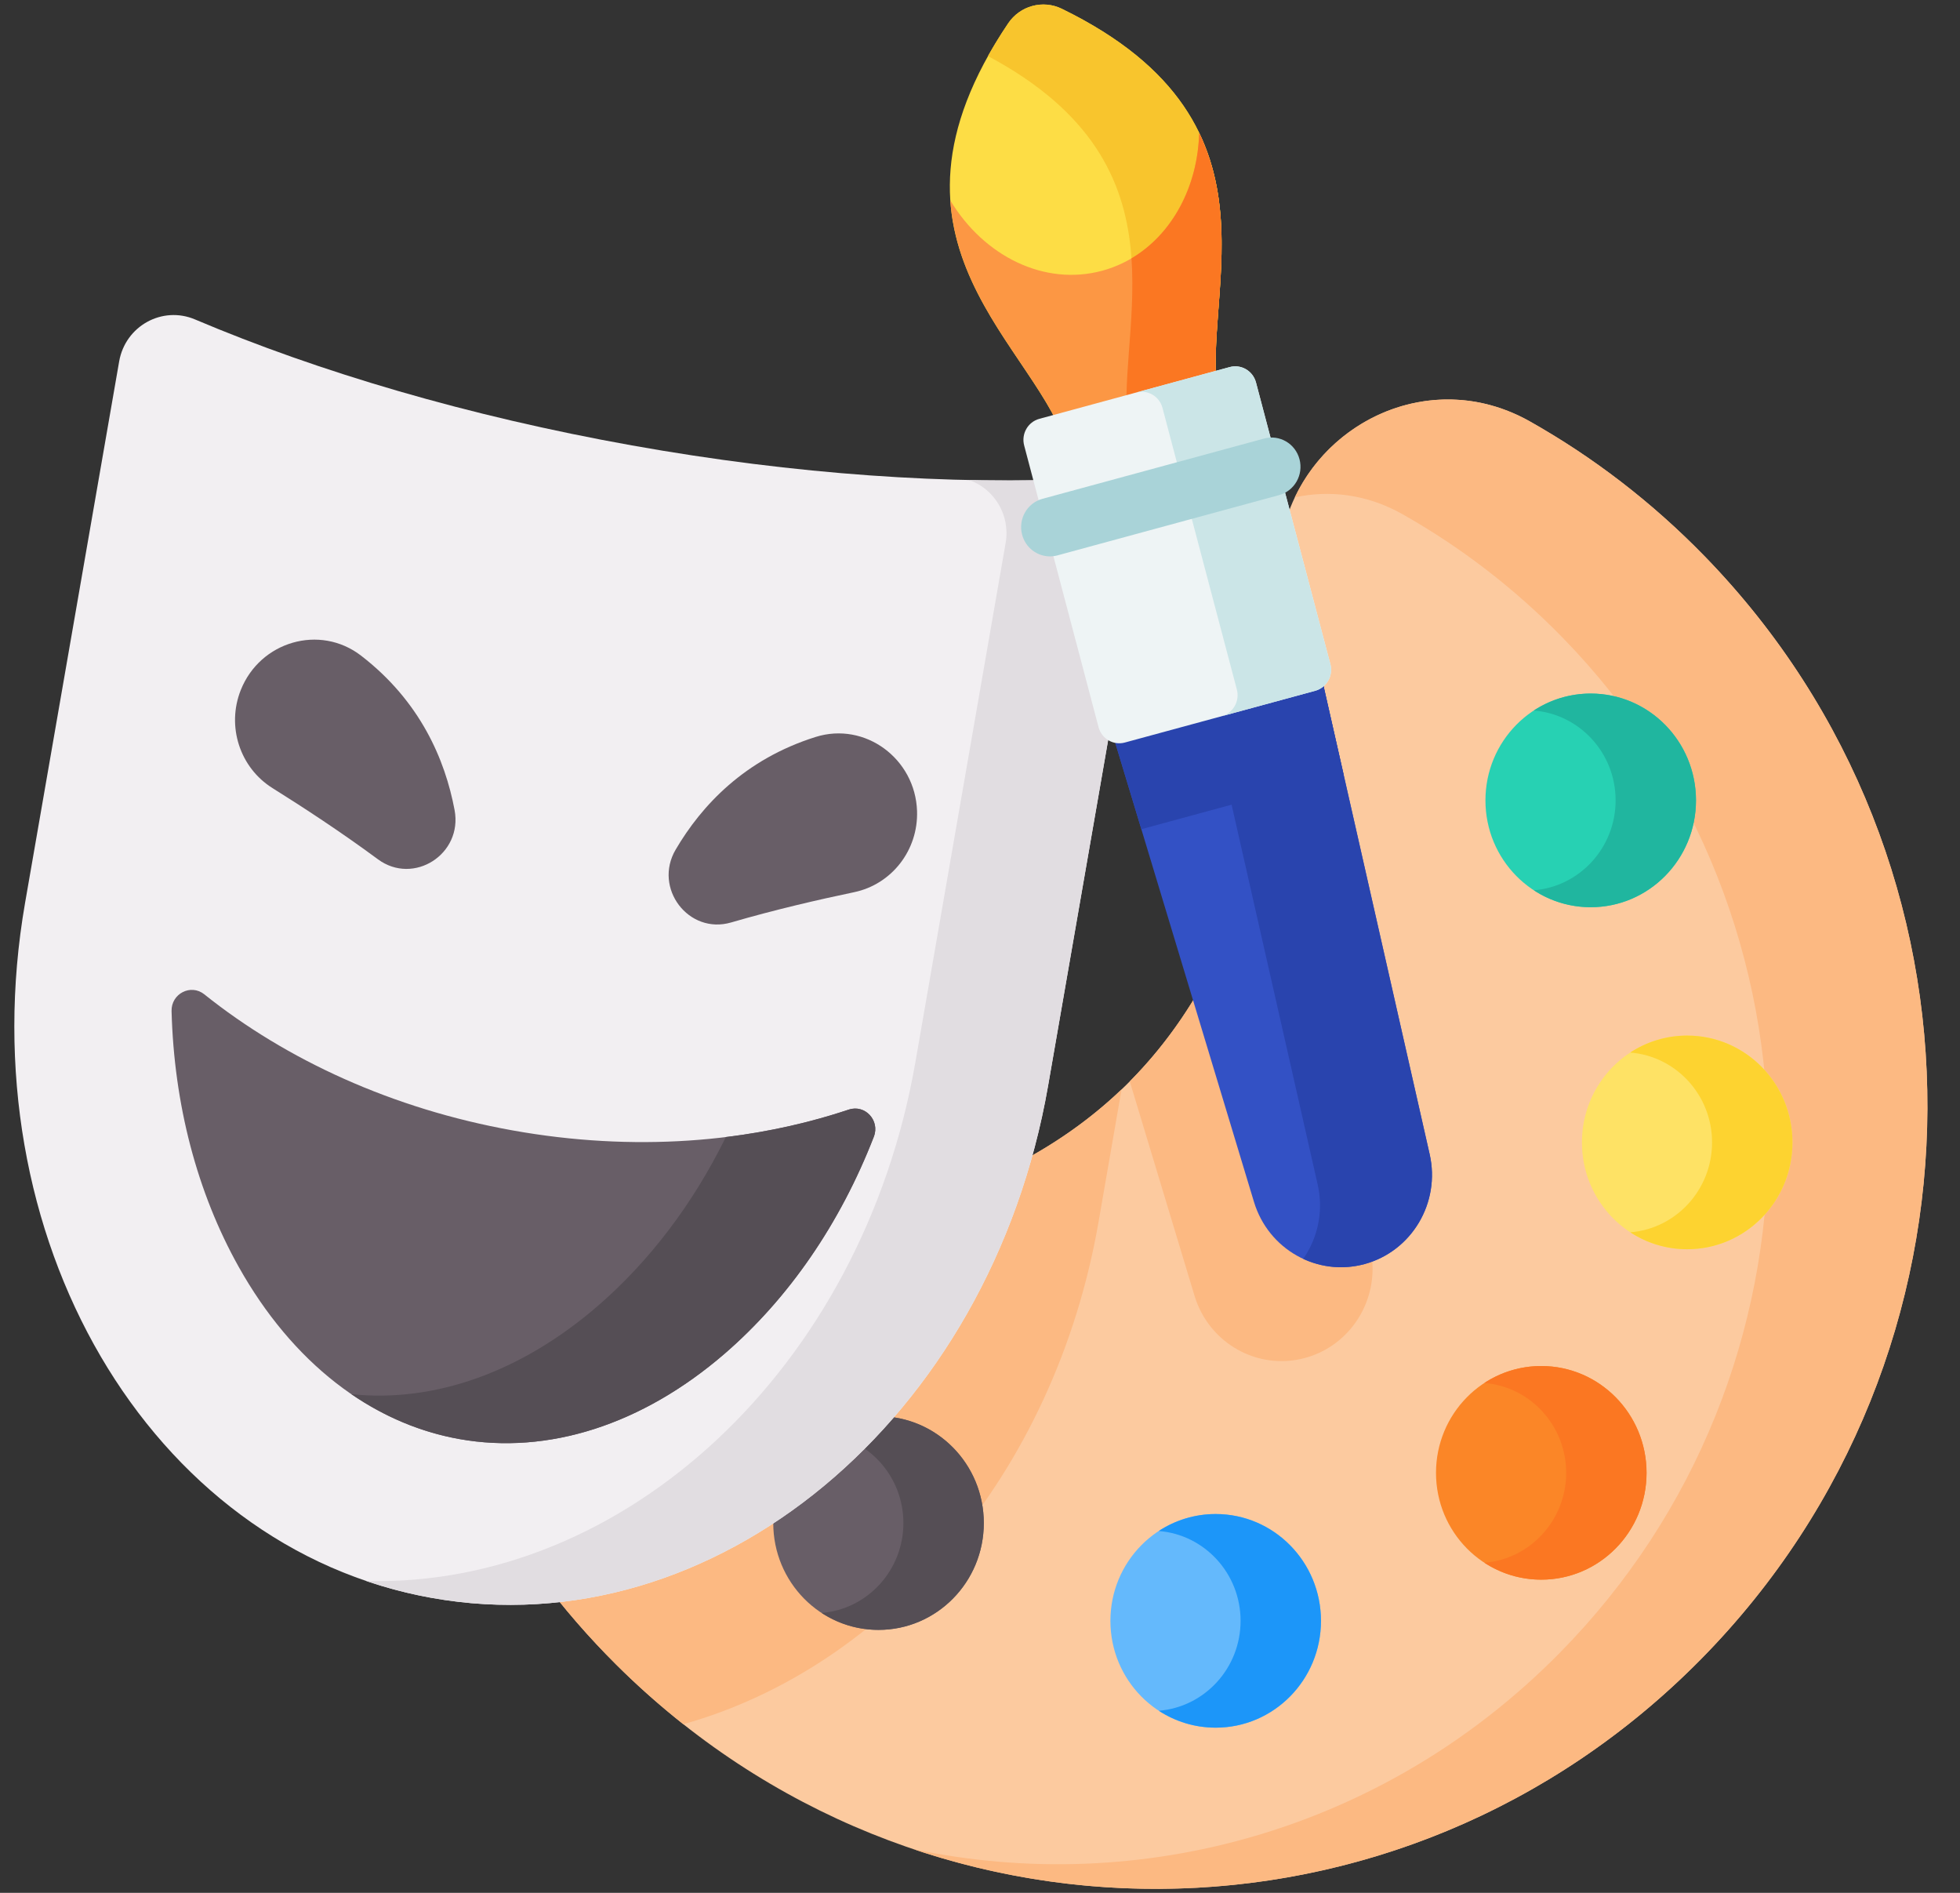 <svg width="58" height="56" viewBox="0 0 58 56" fill="none" xmlns="http://www.w3.org/2000/svg">
<rect x="0" y="0" width="58" height="56" fill="#333333" stroke="none"/>
<path d="M18.23 49.243C16.606 47.627 15.272 45.827 14.226 43.908C12.309 40.389 15.029 36.144 18.984 36.398C24.299 36.74 29.833 35.645 33.462 31.963C37.092 28.282 38.171 22.667 37.833 17.276C37.581 13.245 41.789 10.507 45.27 12.467C47.133 13.516 48.882 14.85 50.455 16.469C59.276 25.546 59.223 40.071 50.338 49.084C41.466 58.086 27.186 58.158 18.23 49.243Z" fill="#FCCA9F"/>
<path d="M40.617 37.538C40.617 38.748 39.819 39.849 38.62 40.175C37.22 40.556 35.774 39.743 35.349 38.338L33.432 31.993C33.441 31.984 33.452 31.973 33.462 31.963C35.677 29.715 36.943 26.746 37.514 23.547L40.547 36.925C40.594 37.13 40.617 37.335 40.617 37.538Z" fill="#FCB982"/>
<path d="M33.189 32.231L32.506 36.161C31.208 43.633 26.205 49.336 20.221 51.011C19.533 50.467 18.867 49.878 18.228 49.242C16.606 47.626 15.271 45.826 14.225 43.906C12.308 40.388 15.029 36.143 18.983 36.397C24.166 36.731 29.558 35.699 33.189 32.231Z" fill="#FCB982"/>
<path d="M50.337 49.084C44.016 55.497 34.951 57.377 27.023 54.706C33.717 56.122 40.949 54.182 46.157 48.899C54.331 40.606 54.381 27.242 46.265 18.89C44.817 17.401 43.208 16.174 41.494 15.208C40.45 14.62 39.335 14.492 38.315 14.715C39.498 12.226 42.597 10.962 45.269 12.466C47.132 13.516 48.88 14.85 50.454 16.468C59.275 25.546 59.221 40.07 50.337 49.084Z" fill="#FCB982"/>
<path d="M45.609 46.735C47.33 46.735 48.724 45.32 48.724 43.575C48.724 41.829 47.33 40.414 45.609 40.414C43.889 40.414 42.494 41.829 42.494 43.575C42.494 45.32 43.889 46.735 45.609 46.735Z" fill="#FB8627"/>
<path d="M48.725 43.574C48.725 45.319 47.33 46.734 45.609 46.734C44.989 46.734 44.411 46.551 43.926 46.234C45.279 46.126 46.346 44.975 46.346 43.574C46.346 42.172 45.278 41.023 43.924 40.916C44.409 40.598 44.988 40.414 45.609 40.414C47.33 40.414 48.725 41.829 48.725 43.574Z" fill="#FB7722"/>
<path d="M49.927 36.959C51.647 36.959 53.042 35.544 53.042 33.799C53.042 32.053 51.647 30.638 49.927 30.638C48.206 30.638 46.812 32.053 46.812 33.799C46.812 35.544 48.206 36.959 49.927 36.959Z" fill="#FEE265"/>
<path d="M53.042 33.798C53.042 35.544 51.648 36.959 49.926 36.959C49.306 36.959 48.728 36.775 48.244 36.458C49.597 36.35 50.663 35.2 50.663 33.798C50.663 32.396 49.596 31.247 48.241 31.14C48.726 30.822 49.305 30.638 49.926 30.638C51.648 30.638 53.042 32.053 53.042 33.798Z" fill="#FDD330"/>
<path d="M35.975 51.114C37.695 51.114 39.09 49.699 39.09 47.954C39.09 46.208 37.695 44.793 35.975 44.793C34.254 44.793 32.859 46.208 32.859 47.954C32.859 49.699 34.254 51.114 35.975 51.114Z" fill="#64B9FC"/>
<path d="M39.09 47.953C39.09 49.698 37.696 51.113 35.974 51.113C35.354 51.113 34.776 50.929 34.291 50.613C35.645 50.505 36.711 49.354 36.711 47.953C36.711 46.55 35.643 45.401 34.289 45.295C34.774 44.977 35.353 44.793 35.974 44.793C37.696 44.793 39.09 46.208 39.09 47.953Z" fill="#1C96F9"/>
<path d="M47.072 26.84C48.793 26.84 50.187 25.425 50.187 23.68C50.187 21.934 48.793 20.519 47.072 20.519C45.352 20.519 43.957 21.934 43.957 23.68C43.957 25.425 45.352 26.84 47.072 26.84Z" fill="#27D1B3"/>
<path d="M50.188 23.679C50.188 25.424 48.793 26.84 47.072 26.84C46.452 26.84 45.874 26.656 45.389 26.339C46.742 26.231 47.809 25.08 47.809 23.679C47.809 22.277 46.741 21.128 45.387 21.021C45.872 20.703 46.451 20.519 47.072 20.519C48.793 20.519 50.188 21.934 50.188 23.679Z" fill="#20B69F"/>
<path d="M25.997 48.221C27.718 48.221 29.112 46.806 29.112 45.06C29.112 43.315 27.718 41.9 25.997 41.9C24.276 41.9 22.882 43.315 22.882 45.06C22.882 46.806 24.276 48.221 25.997 48.221Z" fill="#685E67"/>
<path d="M29.113 45.059C29.113 46.805 27.718 48.22 25.996 48.22C25.377 48.22 24.799 48.036 24.314 47.719C25.667 47.611 26.733 46.461 26.733 45.059C26.733 43.657 25.666 42.508 24.311 42.401C24.796 42.083 25.376 41.899 25.996 41.899C27.718 41.899 29.113 43.314 29.113 45.059Z" fill="#554E55"/>
<path d="M32.106 14.161C33.156 14.111 33.98 15.059 33.798 16.109L31.014 32.127C29.3 41.988 21.133 48.77 12.774 47.274C4.414 45.779 -0.972 36.573 0.742 26.711L3.526 10.694C3.708 9.644 4.803 9.039 5.772 9.451C9.421 10.998 13.853 12.311 18.701 13.178C23.548 14.045 28.154 14.349 32.106 14.161Z" fill="#F2EFF2"/>
<path d="M33.797 16.108L31.014 32.127C29.3 41.988 21.133 48.77 12.774 47.274C12.11 47.156 11.462 46.987 10.837 46.774C18.466 46.969 25.511 40.502 27.088 31.425L29.759 16.061C29.903 15.228 29.413 14.458 28.679 14.202C29.866 14.229 31.011 14.214 32.106 14.162C33.156 14.112 33.98 15.059 33.797 16.108Z" fill="#E1DDE1"/>
<path d="M19.994 25.136C20.762 23.828 22.037 22.462 24.136 21.803C25.597 21.344 27.085 22.444 27.137 23.994C27.176 25.149 26.39 26.163 25.274 26.396C24.244 26.611 22.925 26.915 21.636 27.291C20.379 27.659 19.324 26.277 19.994 25.136Z" fill="#685E67"/>
<path d="M13.452 23.966C13.171 22.47 12.434 20.745 10.684 19.397C9.465 18.459 7.697 18.976 7.125 20.415C6.699 21.486 7.096 22.712 8.065 23.317C8.961 23.877 10.098 24.62 11.182 25.421C12.24 26.203 13.697 25.27 13.452 23.966Z" fill="#685E67"/>
<path d="M25.116 32.828C25.599 32.667 26.045 33.151 25.859 33.631C24.864 36.191 23.35 38.404 21.435 40.057C19.006 42.15 16.22 43.045 13.591 42.575C10.96 42.105 8.644 40.297 7.067 37.486C5.825 35.269 5.15 32.664 5.077 29.913C5.064 29.398 5.646 29.098 6.045 29.417C8.469 31.355 11.615 32.808 15.178 33.445C18.741 34.083 22.186 33.809 25.116 32.828Z" fill="#685E67"/>
<path d="M25.858 33.63C24.863 36.191 23.349 38.404 21.434 40.056C19.005 42.15 16.22 43.045 13.591 42.574C12.456 42.371 11.381 41.92 10.398 41.247C12.857 41.505 15.42 40.592 17.675 38.649C19.227 37.31 20.516 35.602 21.479 33.64C22.753 33.484 23.974 33.209 25.116 32.828C25.598 32.666 26.045 33.151 25.858 33.63Z" fill="#554E55"/>
<path d="M36.125 12.148C35.293 8.999 38.49 3.705 31.42 0.259C30.86 -0.014 30.184 0.17 29.834 0.69C25.41 7.261 30.787 10.224 31.619 13.373L36.125 12.148Z" fill="#FDDD45"/>
<path d="M36.125 12.148L33.398 12.89C32.922 9.782 35.419 4.953 29.236 1.659C29.412 1.344 29.61 1.021 29.834 0.69C30.184 0.169 30.861 -0.014 31.42 0.259C38.489 3.705 35.294 9 36.125 12.148Z" fill="#F8C52D"/>
<path d="M36.126 12.149L31.62 13.373C31.05 11.213 28.34 9.14 28.122 5.93C29.114 7.579 30.907 8.474 32.618 8.009C34.327 7.545 35.439 5.861 35.486 3.931C36.879 6.82 35.555 9.989 36.126 12.149Z" fill="#FC9744"/>
<path d="M36.124 12.148L33.397 12.89C33.171 11.413 33.616 9.547 33.483 7.643C34.694 6.927 35.445 5.512 35.485 3.932C36.878 6.82 35.554 9.988 36.124 12.148Z" fill="#FB7722"/>
<path d="M42.306 34.147L38.867 18.977L32.61 20.678L37.108 35.56C37.533 36.966 38.979 37.778 40.379 37.398C41.779 37.017 42.631 35.58 42.306 34.147Z" fill="#3351C5"/>
<path d="M38.867 18.977L42.306 34.147C42.469 34.863 42.337 35.58 41.99 36.167C41.642 36.753 41.08 37.207 40.379 37.398C39.751 37.568 39.113 37.499 38.564 37.243C38.605 37.186 38.641 37.127 38.677 37.068C39.025 36.481 39.155 35.764 38.993 35.047L35.555 19.878L38.867 18.977Z" fill="#2944AE"/>
<path d="M39.758 22.906L38.867 18.977L32.61 20.678L33.775 24.532L39.758 22.906Z" fill="#2944AE"/>
<path d="M38.919 20.437L33.286 21.968C32.947 22.06 32.599 21.857 32.508 21.513L30.307 13.18C30.216 12.836 30.417 12.483 30.756 12.391L36.389 10.86C36.728 10.768 37.076 10.972 37.167 11.315L39.368 19.648C39.459 19.992 39.257 20.345 38.919 20.437Z" fill="#EEF4F5"/>
<path d="M37.167 11.315L39.368 19.648C39.459 19.991 39.257 20.345 38.919 20.437L36.152 21.189C36.49 21.097 36.692 20.743 36.601 20.4L34.4 12.067C34.309 11.724 33.961 11.52 33.622 11.612L36.389 10.86C36.728 10.767 37.076 10.972 37.167 11.315Z" fill="#CBE5E7"/>
<path d="M31.071 16.461C30.694 16.461 30.348 16.206 30.246 15.818C30.124 15.356 30.394 14.881 30.85 14.757L37.409 12.974C37.865 12.85 38.333 13.124 38.455 13.587C38.577 14.049 38.307 14.524 37.851 14.648L31.293 16.431C31.218 16.451 31.144 16.461 31.071 16.461Z" fill="#A9D3D8"/>
</svg>
